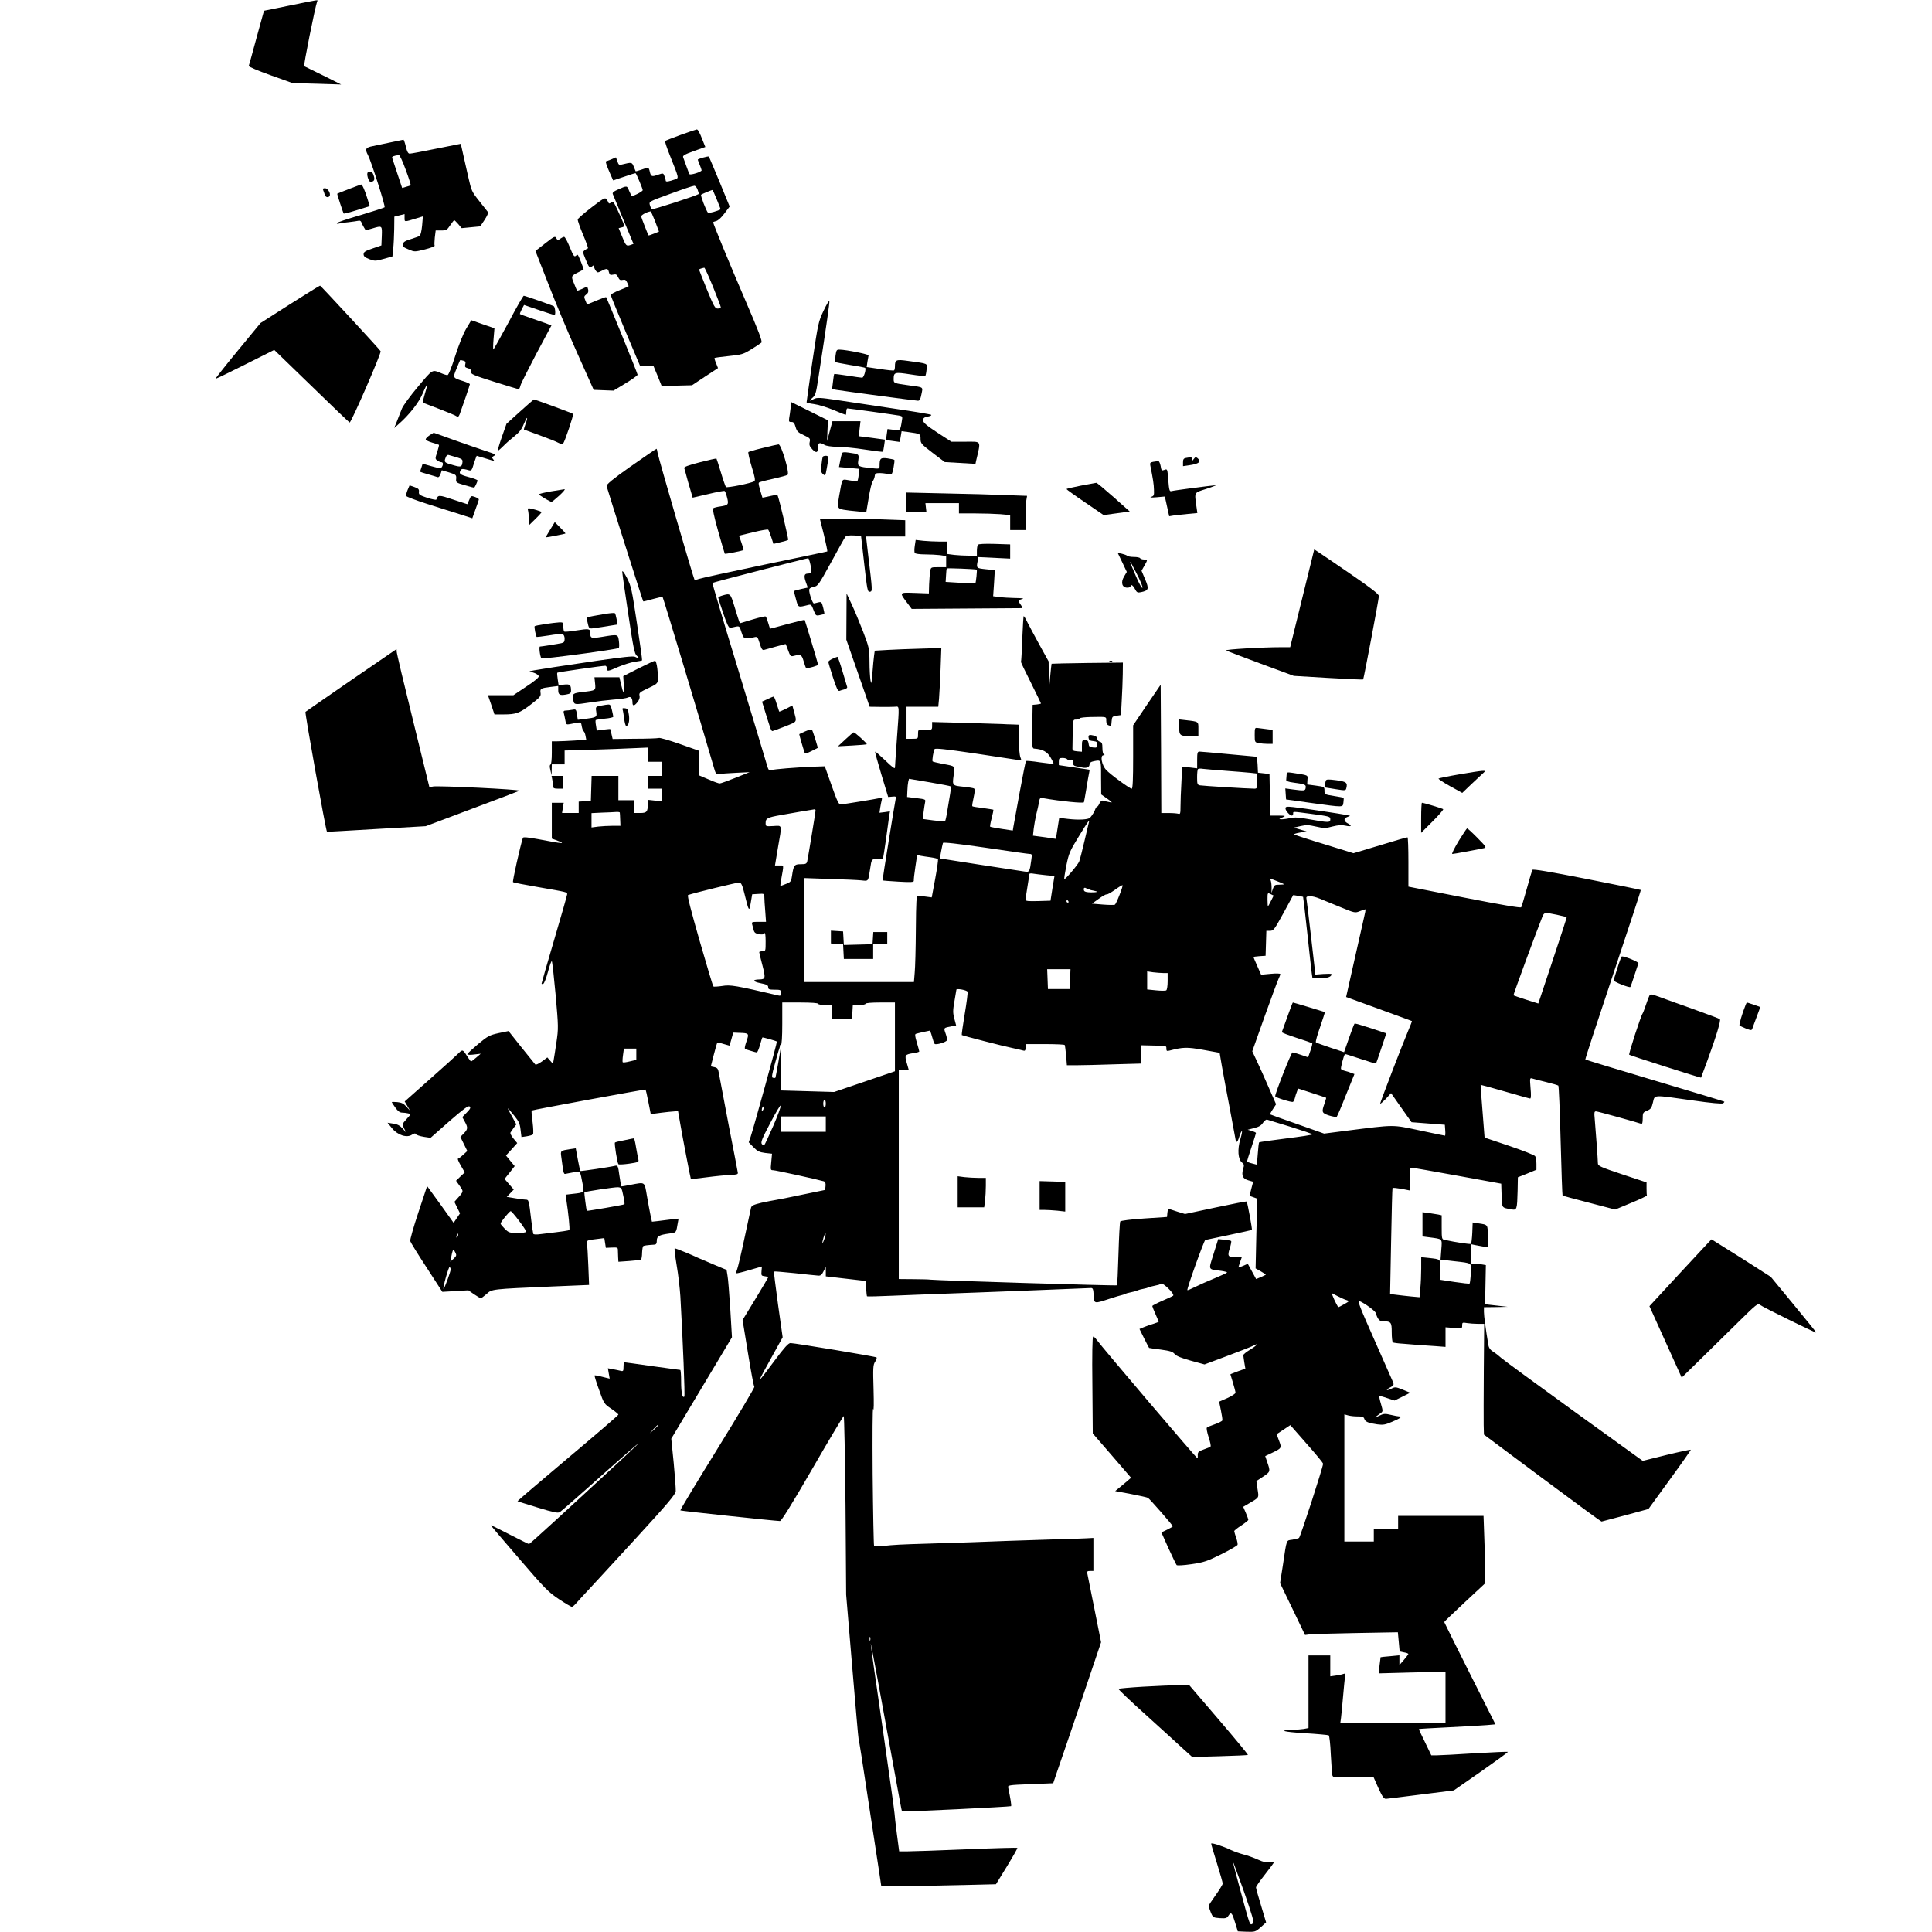<?xml version="1.0" standalone="no"?>
<!DOCTYPE svg PUBLIC "-//W3C//DTD SVG 20010904//EN"
 "http://www.w3.org/TR/2001/REC-SVG-20010904/DTD/svg10.dtd">
<svg version="1.0" xmlns="http://www.w3.org/2000/svg"
 width="1509pt" height="1509pt" viewBox="0 0 1509 1509"
 preserveAspectRatio="xMidYMid meet">
<g transform="translate(0,1509) scale(0.1,-0.1)"
fill="#000000" stroke="none">
<path d="M2263 15047 l-201 -41 -58 -210 c-31 -116 -59 -216 -61 -221 -2 -6
74 -38 169 -72 l173 -62 190 -5 190 -6 -140 70 c-77 38 -144 71 -149 73 -7 2
85 461 101 505 6 15 27 18 -214 -31z"/>
<path d="M5318 14037 c-64 -23 -119 -45 -123 -48 -3 -4 13 -53 36 -110 74
-186 72 -178 43 -189 -47 -18 -74 -22 -74 -12 0 6 -4 22 -10 36 -9 25 -10 25
-51 11 -48 -17 -55 -15 -64 25 -8 35 -9 35 -65 15 -24 -8 -44 -14 -45 -13 -1
2 -8 18 -15 36 -14 36 -16 36 -93 17 -21 -6 -26 -2 -35 25 l-11 31 -37 -16
c-20 -8 -38 -15 -41 -15 -6 0 6 -37 33 -97 l23 -52 87 29 c48 17 88 29 89 27
9 -12 55 -122 55 -132 0 -10 -66 -45 -85 -45 -3 0 -12 18 -21 39 -17 43 -15
43 -91 9 -30 -13 -41 -23 -37 -33 4 -8 41 -100 84 -203 l78 -187 -25 -9 c-31
-10 -35 -6 -66 71 l-25 61 24 6 c27 7 28 4 -30 130 -32 70 -38 77 -53 65 -11
-10 -17 -10 -20 -3 -2 6 -9 19 -16 28 -11 15 -23 8 -117 -64 -58 -44 -106 -87
-108 -94 -1 -7 17 -60 42 -119 25 -59 42 -107 38 -107 -4 0 -15 -7 -25 -14
-16 -13 -16 -16 5 -67 27 -68 33 -75 53 -59 12 10 15 10 15 -2 0 -8 6 -22 13
-32 13 -17 15 -17 45 -2 42 22 51 20 58 -10 5 -21 11 -24 33 -19 23 5 29 1 39
-21 10 -20 17 -25 36 -20 18 4 25 0 34 -20 7 -14 12 -27 12 -29 0 -2 -31 -16
-70 -31 -38 -15 -70 -32 -70 -38 0 -6 52 -132 114 -281 l114 -270 54 -3 53 -3
32 -77 31 -77 119 3 118 3 101 67 102 67 -15 38 c-9 21 -14 39 -12 41 2 2 52
9 111 15 100 10 113 14 175 52 38 23 73 47 80 53 9 8 -21 89 -128 336 -121
281 -249 592 -249 604 0 2 11 7 25 10 14 4 42 29 64 60 l40 53 -79 193 c-44
106 -81 194 -84 197 -4 5 -86 -18 -86 -24 0 -2 7 -20 15 -40 8 -19 15 -39 15
-43 0 -13 -89 -40 -95 -30 -3 6 -14 33 -24 62 -11 29 -22 60 -25 69 -6 13 11
23 83 49 l90 32 -20 50 c-25 65 -38 88 -47 87 -4 0 -60 -19 -124 -42z m131
-429 c6 -17 10 -32 9 -33 -22 -15 -362 -125 -368 -119 -5 5 -11 21 -15 35 -6
25 -3 26 162 86 92 34 175 62 185 62 9 1 20 -12 27 -31z m150 -77 c17 -41 30
-75 29 -76 -22 -13 -94 -33 -98 -27 -15 17 -60 135 -54 141 6 6 88 40 90 37 1
0 16 -34 33 -75z m-482 -170 l30 -80 -40 -16 c-22 -9 -40 -15 -42 -13 -5 8
-55 135 -57 147 -2 11 44 36 73 40 3 1 19 -35 36 -78z m452 -511 c33 -82 61
-154 61 -160 0 -5 -11 -10 -24 -10 -21 0 -30 16 -85 150 -33 82 -61 152 -61
154 0 4 19 11 41 15 4 0 34 -66 68 -149z"/>
<path d="M3055 13979 c-49 -10 -114 -24 -142 -30 -58 -11 -64 -23 -39 -70 27
-53 138 -401 130 -408 -5 -4 -91 -32 -191 -62 -101 -29 -183 -57 -183 -62 0
-5 8 -6 18 -3 9 3 44 8 77 11 33 4 67 9 76 11 10 3 19 -3 22 -13 4 -10 12 -27
19 -38 7 -11 13 -21 14 -23 0 -1 23 5 50 13 80 24 79 25 76 -59 l-3 -73 -70
-24 c-56 -19 -69 -27 -69 -45 0 -16 11 -25 44 -38 43 -16 48 -16 113 2 l68 19
6 59 c4 32 7 102 8 155 l1 97 40 10 40 10 0 -30 c0 -33 -4 -33 94 -3 l49 15
-6 -72 c-4 -41 -12 -75 -19 -80 -7 -5 -39 -16 -70 -26 -43 -13 -58 -22 -61
-39 -3 -18 4 -25 44 -41 47 -20 47 -20 128 0 44 11 78 24 76 29 -3 4 -2 33 1
63 l7 56 43 0 c40 0 46 4 70 40 15 22 29 40 32 40 3 0 17 -14 32 -31 l26 -31
72 7 73 7 34 51 c19 29 31 55 26 61 -4 6 -35 45 -68 86 -58 73 -61 79 -86 190
-14 63 -33 147 -42 186 l-16 71 -191 -38 c-106 -22 -199 -39 -208 -39 -12 0
-21 16 -30 55 -7 30 -16 55 -19 54 -3 -1 -46 -10 -96 -20z m114 -215 c24 -64
41 -118 38 -120 -2 -3 -18 -9 -35 -13 l-31 -9 -37 111 c-20 62 -39 117 -41
124 -4 10 13 17 53 22 6 0 30 -51 53 -115z"/>
<path d="M2874 13744 c-15 -6 4 -74 20 -74 28 1 36 16 25 48 -10 31 -20 36
-45 26z"/>
<path d="M2726 13614 c-49 -19 -90 -35 -92 -37 -2 -3 46 -150 51 -155 2 -2 49
10 103 27 l100 31 -18 58 c-20 66 -41 112 -49 111 -3 -1 -46 -16 -95 -35z"/>
<path d="M2525 13603 c4 -10 10 -26 12 -35 6 -19 28 -24 37 -9 12 18 -13 61
-35 61 -16 0 -19 -4 -14 -17z"/>
<path d="M4259 13190 l-77 -60 100 -256 c54 -141 156 -385 227 -543 l128 -286
77 -3 78 -3 94 57 c52 31 94 62 94 67 0 10 -239 597 -246 606 -2 2 -36 -10
-76 -27 l-73 -30 -13 31 c-12 28 -11 33 7 47 14 10 19 22 15 38 -7 26 -5 26
-49 5 -19 -9 -36 -15 -38 -12 -2 2 -13 27 -24 56 -24 57 -23 58 37 88 19 10
36 19 38 20 3 3 -37 104 -45 114 -1 2 -9 -1 -17 -8 -11 -9 -19 3 -46 69 -18
44 -37 80 -44 80 -6 0 -20 -7 -31 -15 -17 -14 -20 -13 -30 4 -9 19 -15 16 -86
-39z"/>
<path d="M2265 12714 l-230 -147 -177 -215 c-98 -119 -176 -218 -174 -220 2
-2 106 48 231 111 l227 114 292 -283 c160 -156 294 -284 297 -284 13 0 250
545 242 557 -13 20 -467 511 -473 512 -3 1 -108 -65 -235 -145z"/>
<path d="M3971 12570 c-62 -115 -115 -210 -118 -210 -2 0 -2 37 2 83 l7 83
-90 31 -91 32 -40 -67 c-24 -41 -57 -124 -86 -214 -29 -91 -52 -148 -60 -148
-7 0 -28 6 -46 14 -76 31 -66 36 -184 -104 -60 -71 -117 -149 -126 -172 -9
-24 -27 -67 -38 -97 l-22 -54 33 29 c84 73 161 171 190 242 17 40 33 71 35 69
2 -2 -6 -34 -18 -71 -11 -38 -19 -69 -17 -71 2 -1 59 -23 128 -49 69 -27 131
-52 137 -58 9 -7 16 -3 24 18 22 60 79 226 79 233 0 4 -24 15 -52 24 -83 26
-82 25 -52 98 14 35 27 65 28 66 1 1 12 0 24 -4 17 -4 21 -10 16 -29 -5 -19
-1 -24 20 -30 20 -5 26 -12 24 -27 -3 -18 17 -27 182 -79 102 -32 188 -58 191
-58 4 0 10 12 14 28 3 15 60 127 124 249 l118 221 -41 16 c-23 8 -77 27 -121
42 -44 15 -82 29 -84 31 -2 1 4 18 14 37 l18 34 114 -39 c62 -21 118 -39 124
-39 10 0 6 56 -5 68 -6 5 -225 82 -235 82 -5 0 -59 -94 -120 -210z"/>
<path d="M6433 12664 c-41 -87 -43 -97 -88 -399 -25 -170 -45 -313 -45 -317 0
-4 26 -10 57 -14 32 -4 99 -24 150 -45 51 -22 95 -39 98 -39 3 0 5 11 5 25 0
14 4 25 8 25 14 0 375 -50 405 -56 26 -5 27 -8 21 -42 -12 -76 -12 -75 -64
-69 l-48 6 -6 -41 c-4 -22 -5 -42 -4 -44 2 -1 26 -6 55 -9 l51 -7 7 42 7 42
47 -6 c101 -14 101 -14 101 -54 0 -35 6 -41 94 -109 l95 -72 120 -7 120 -7 5
24 c38 163 46 149 -84 149 l-109 0 -111 72 c-85 56 -110 78 -110 95 0 17 8 24
36 29 19 3 32 10 27 14 -4 4 -136 26 -293 49 -157 23 -355 53 -440 66 -136 20
-158 21 -182 9 -39 -20 -43 -17 -12 9 23 20 28 37 44 142 70 454 90 600 88
613 -2 8 -22 -26 -45 -74z"/>
<path d="M6526 12313 c-3 -25 -4 -48 -1 -51 2 -2 54 -13 116 -23 61 -9 113
-20 116 -22 10 -10 -10 -77 -23 -77 -7 0 -59 7 -114 16 -56 9 -103 14 -104 13
-2 -2 -7 -30 -10 -61 l-7 -57 33 -6 c59 -10 620 -85 638 -85 13 0 20 13 27 51
12 59 20 53 -97 69 -118 16 -120 17 -120 48 0 55 7 57 130 38 62 -10 114 -15
117 -12 3 3 8 25 10 49 6 51 19 45 -146 68 -92 13 -101 9 -101 -43 0 -15 -3
-29 -7 -31 -5 -3 -54 2 -111 11 l-103 15 6 41 c4 23 8 45 9 50 1 9 -173 44
-225 45 -24 1 -27 -3 -33 -46z"/>
<path d="M4060 11874 l-104 -94 -37 -105 c-20 -58 -34 -105 -30 -105 4 0 22
16 41 35 19 20 58 54 87 77 39 31 58 56 74 96 26 62 36 64 14 2 -8 -24 -14
-44 -13 -45 2 -1 57 -21 123 -45 66 -24 132 -50 147 -59 18 -9 31 -12 36 -6
13 14 84 226 78 232 -5 6 -298 113 -306 113 -3 -1 -52 -43 -110 -96z"/>
<path d="M6175 11902 c-3 -26 -8 -61 -11 -78 -4 -26 -1 -31 17 -30 17 1 24 -8
33 -39 10 -35 19 -43 64 -64 50 -23 52 -27 46 -54 -5 -23 0 -35 22 -58 31 -32
44 -25 44 24 0 30 13 33 50 12 15 -9 54 -14 100 -15 41 0 137 -9 213 -21 76
-12 140 -20 142 -17 3 2 8 25 11 50 l6 44 -102 14 -102 13 6 58 7 59 -109 0
-110 0 -21 -77 -21 -78 3 81 4 81 -143 71 -143 71 -6 -47z"/>
<path d="M3355 11690 c-16 -11 -30 -25 -30 -31 0 -7 23 -18 50 -26 28 -8 52
-16 54 -18 1 -2 -5 -27 -14 -56 -17 -50 -17 -53 1 -66 10 -7 24 -13 31 -13 15
0 17 -18 4 -38 -7 -12 -21 -10 -79 6 l-71 20 -10 -31 c-6 -16 -10 -31 -9 -32
2 -2 29 -10 60 -19 32 -9 64 -19 73 -22 11 -4 18 3 26 24 l10 29 57 -17 c54
-17 57 -20 55 -49 -3 -29 -1 -31 68 -51 39 -12 72 -20 74 -18 7 9 25 48 25 55
0 5 -31 17 -70 27 -68 18 -79 27 -61 54 6 11 17 11 45 4 41 -12 38 -15 60 56
10 28 18 52 19 52 1 0 31 -9 67 -20 78 -24 75 -24 61 -6 -10 11 -9 16 5 24 20
11 17 14 -71 42 -38 13 -143 49 -233 81 -90 33 -164 59 -165 59 -1 0 -15 -9
-32 -20z m216 -173 c38 -12 44 -17 41 -38 -4 -37 -13 -39 -72 -22 -69 19 -73
23 -60 57 7 20 15 26 29 21 10 -3 38 -11 62 -18z"/>
<path d="M5958 11591 c-59 -14 -110 -29 -113 -32 -3 -4 8 -55 26 -114 26 -83
30 -108 20 -114 -25 -16 -213 -53 -221 -45 -4 5 -22 56 -39 113 -17 57 -33
106 -35 109 -3 2 -61 -11 -131 -29 -89 -23 -124 -36 -121 -45 3 -7 10 -32 16
-56 6 -24 20 -73 31 -109 l19 -66 121 28 c66 16 124 27 129 24 4 -2 13 -26 19
-51 14 -55 10 -60 -55 -70 -22 -3 -46 -9 -52 -13 -8 -5 3 -57 37 -179 27 -95
50 -174 52 -177 4 -4 140 23 146 29 2 1 -5 27 -16 58 l-19 54 111 27 c61 15
114 24 117 20 4 -4 15 -31 24 -59 l17 -52 55 13 c30 7 57 15 60 18 4 4 -65
300 -81 344 -3 9 -18 8 -62 -2 -32 -7 -58 -13 -58 -12 -28 90 -33 113 -27 118
4 4 53 17 109 29 56 13 107 26 114 31 19 11 -49 239 -70 238 -9 -1 -64 -13
-123 -28z"/>
<path d="M4930 11450 c-148 -105 -194 -143 -192 -157 4 -19 282 -896 286 -900
1 -2 35 7 75 18 40 11 74 19 76 17 6 -7 306 -1005 400 -1330 15 -53 18 -57 43
-53 15 2 74 6 132 9 l105 5 -110 -44 c-60 -24 -116 -44 -123 -44 -7 -1 -46 13
-87 31 l-75 32 0 96 0 96 -150 53 c-83 29 -157 51 -165 47 -8 -3 -92 -6 -187
-6 l-173 -2 -9 39 c-5 21 -9 39 -10 39 0 1 -24 -2 -53 -5 l-52 -7 -6 39 c-4
21 -5 40 -2 43 2 2 34 7 71 11 36 3 66 10 66 15 0 5 -5 29 -11 54 -11 44 -12
44 -48 39 -83 -14 -80 -11 -74 -54 6 -43 5 -44 -93 -57 l-51 -6 -7 42 c-6 41
-8 42 -38 36 -17 -3 -39 -6 -50 -6 -14 0 -18 -5 -15 -17 3 -10 8 -35 12 -56 6
-36 8 -38 36 -33 94 19 86 20 93 -18 4 -19 10 -36 15 -38 4 -2 11 -17 14 -34
l6 -31 -91 -7 c-50 -3 -111 -6 -135 -6 l-43 0 0 -89 c0 -53 -4 -91 -10 -93 -7
-2 -8 -16 -1 -43 l9 -40 1 43 1 42 50 0 50 0 0 54 0 54 208 6 c114 3 260 9
325 12 l117 5 0 -55 0 -56 55 0 55 0 0 -55 0 -55 -55 0 -55 0 0 -50 0 -50 55
0 55 0 0 -49 0 -50 -55 6 -55 6 0 -29 c0 -65 -8 -74 -61 -74 l-49 0 0 50 0 50
-60 0 -60 0 0 95 0 95 -105 0 -104 0 -3 -97 -3 -98 -47 -3 -48 -3 0 -45 0 -44
-65 0 -65 0 6 40 7 40 -47 0 -46 0 0 -140 0 -140 28 -10 c92 -34 67 -33 -131
5 -83 15 -120 19 -123 11 -20 -61 -83 -341 -77 -346 4 -4 94 -21 198 -39 225
-39 225 -39 225 -55 0 -7 -45 -165 -100 -351 -55 -187 -100 -343 -100 -347 0
-4 6 -5 13 -2 7 2 24 45 37 94 13 50 27 87 30 82 4 -4 17 -123 30 -264 22
-249 22 -261 6 -370 -9 -62 -19 -125 -22 -140 l-5 -27 -22 25 -22 25 -43 -32
c-24 -17 -47 -28 -51 -23 -4 5 -53 66 -109 135 l-100 126 -77 -16 c-71 -16
-84 -22 -161 -86 -46 -39 -84 -74 -84 -79 0 -5 24 -6 53 -2 l52 6 -35 -30
c-19 -16 -37 -30 -40 -30 -3 0 -13 12 -23 28 -42 67 -43 68 -75 36 -16 -16
-117 -108 -225 -203 l-196 -174 21 -36 21 -36 -29 32 c-22 24 -39 32 -71 35
-24 2 -43 2 -43 0 0 -2 12 -21 28 -43 19 -27 35 -39 52 -39 14 0 35 -3 48 -6
22 -6 22 -7 -13 -45 -35 -39 -35 -40 -19 -72 l16 -32 -28 32 c-21 22 -41 33
-73 37 l-44 7 35 -43 c44 -54 115 -77 155 -51 19 12 27 13 32 4 4 -6 31 -15
61 -20 l53 -8 145 128 c114 99 149 125 160 117 10 -9 6 -18 -22 -47 l-35 -36
19 -35 c26 -47 25 -59 -7 -92 l-27 -28 27 -55 27 -55 -33 -30 c-17 -16 -36
-30 -40 -30 -5 0 5 -24 22 -53 l31 -54 -34 -32 -34 -33 29 -41 c31 -43 31 -43
-19 -98 l-23 -26 22 -45 22 -45 -25 -37 -25 -37 -103 144 -104 143 -68 -205
c-38 -113 -66 -214 -64 -224 2 -9 60 -103 128 -207 l123 -190 102 6 101 6 45
-31 c25 -17 49 -31 53 -31 3 0 23 15 44 33 43 39 32 38 513 59 l288 12 -6 150
c-3 83 -8 161 -11 173 -5 25 1 27 88 37 l48 6 6 -38 6 -38 47 2 c42 2 47 0 47
-19 0 -12 1 -38 2 -57 l2 -35 85 6 c46 3 88 8 92 12 4 4 8 28 8 52 1 25 5 48
8 51 5 6 31 9 90 13 12 1 17 10 17 31 0 35 18 45 100 56 53 7 51 4 64 83 l6
33 -58 -6 c-31 -4 -78 -10 -103 -13 l-47 -5 -11 50 c-6 27 -18 95 -28 151 -20
115 -11 109 -128 87 -38 -8 -71 -13 -73 -12 -1 2 -7 39 -14 84 -10 75 -13 81
-32 77 -45 -11 -270 -44 -274 -41 -1 2 -10 43 -19 90 l-16 87 -41 -6 c-79 -12
-79 -12 -72 -61 20 -147 16 -136 45 -130 14 3 42 8 63 12 41 7 39 10 58 -90
14 -70 13 -71 -72 -80 l-60 -7 5 -37 c17 -110 29 -233 24 -238 -5 -6 -42 -11
-216 -32 -42 -6 -64 -5 -66 2 -2 6 -9 52 -15 101 -19 162 -20 165 -43 165 -11
0 -49 5 -84 11 l-65 11 28 29 27 28 -36 41 -36 42 40 50 39 50 -34 41 -34 42
44 48 44 49 -30 36 c-16 19 -26 40 -23 46 4 6 15 23 26 38 l20 26 -38 69 c-41
74 -40 74 23 -3 34 -42 43 -61 48 -108 l7 -57 41 6 c23 4 45 10 49 15 4 4 3
46 -3 94 -7 48 -10 90 -7 92 4 5 869 164 888 164 3 0 13 -43 23 -96 l19 -96
36 5 c20 3 68 9 106 13 l71 6 17 -98 c19 -111 80 -427 83 -432 1 -2 57 4 125
13 68 9 151 17 184 18 47 2 60 5 58 17 -1 8 -33 177 -72 375 -38 198 -72 379
-76 402 -6 35 -11 43 -35 48 l-28 6 23 90 c13 50 25 93 28 95 2 2 24 -2 49
-10 l46 -13 15 51 14 51 47 -2 c77 -2 78 -4 56 -68 -14 -41 -16 -57 -7 -60 7
-2 27 -8 46 -14 19 -6 38 -11 42 -11 5 0 16 26 25 58 9 31 17 58 19 59 2 3
108 -27 113 -32 4 -4 -181 -672 -205 -744 l-15 -43 37 -38 c31 -32 46 -39 91
-45 l54 -6 -6 -65 c-6 -61 -6 -64 15 -64 19 0 342 -71 394 -86 13 -4 17 -14
15 -37 l-3 -31 -180 -37 c-99 -21 -193 -40 -210 -42 -16 -2 -64 -12 -107 -21
-62 -15 -77 -22 -82 -39 -3 -12 -26 -119 -51 -237 -25 -118 -51 -228 -57 -243
-6 -15 -9 -30 -6 -32 2 -2 48 9 102 25 l97 28 -3 -36 c-3 -34 -1 -37 25 -40
15 -2 27 -6 27 -9 0 -2 -45 -79 -100 -169 l-100 -164 42 -257 c23 -142 45
-261 50 -264 5 -3 -125 -221 -287 -483 -163 -263 -294 -480 -291 -483 4 -4
737 -82 778 -83 11 0 91 128 254 410 130 226 241 410 244 410 4 0 10 -314 14
-697 l5 -698 47 -560 c26 -308 48 -563 50 -567 3 -4 36 -215 74 -470 39 -255
78 -511 87 -570 l16 -108 201 0 c111 0 312 3 448 7 l247 6 86 140 c47 77 84
142 81 144 -2 3 -182 -2 -398 -11 -216 -9 -423 -16 -459 -16 l-66 0 -18 137
c-10 76 -18 147 -18 158 0 11 -42 311 -93 666 -52 356 -94 653 -93 660 1 13
79 -410 195 -1051 25 -140 47 -256 49 -258 5 -5 846 36 852 41 4 5 -4 57 -22
143 -5 21 -2 22 173 29 l178 7 31 92 c18 50 102 298 188 550 l155 459 -51 256
c-28 141 -53 266 -56 279 -4 18 -1 22 21 22 l26 0 0 129 0 129 -57 -3 c-32 -2
-155 -6 -273 -9 -118 -4 -269 -9 -335 -11 -193 -8 -385 -14 -615 -21 -233 -7
-273 -9 -366 -19 -36 -5 -64 -4 -67 2 -3 5 -8 256 -11 559 -2 302 -1 531 4
509 5 -23 6 41 3 151 -5 171 -4 193 12 218 10 14 15 30 11 34 -7 7 -634 111
-672 112 -16 0 -48 -35 -124 -137 -148 -199 -148 -199 -13 45 l76 137 -36 255
c-19 140 -34 257 -32 259 3 2 75 -4 162 -13 87 -10 169 -18 183 -19 19 -2 29
6 42 33 l18 35 0 -37 0 -37 53 -6 c28 -3 98 -12 155 -18 l103 -12 4 -58 c2
-33 5 -60 7 -62 2 -2 93 0 203 5 110 5 283 11 385 15 102 3 401 15 665 25 264
11 488 20 497 20 14 0 18 -11 20 -57 4 -68 2 -67 127 -26 42 14 84 26 94 28 9
2 21 6 25 9 5 3 22 8 38 11 34 7 44 10 64 18 8 4 27 8 42 11 15 3 31 7 36 10
5 3 22 8 38 11 47 10 48 10 62 19 16 10 109 -82 95 -94 -4 -4 -43 -22 -85 -40
-43 -19 -78 -37 -78 -41 0 -3 11 -32 25 -63 14 -31 25 -58 25 -60 0 -1 -18 -8
-39 -15 -22 -6 -55 -18 -75 -26 l-36 -15 36 -73 c20 -39 37 -73 39 -75 1 -1
42 -7 91 -13 72 -10 93 -16 109 -35 14 -16 52 -31 127 -52 l106 -29 179 67
c98 37 189 72 201 79 49 26 30 2 -23 -30 -30 -18 -55 -38 -54 -44 0 -5 4 -31
8 -58 l8 -47 -59 -21 c-32 -12 -58 -22 -58 -23 0 0 9 -30 20 -66 11 -36 20
-71 20 -78 0 -7 -29 -26 -64 -42 l-64 -28 14 -68 c8 -38 13 -73 11 -79 -3 -5
-29 -19 -58 -29 -30 -10 -58 -22 -63 -27 -4 -4 2 -37 14 -74 12 -36 19 -69 15
-73 -3 -4 -27 -14 -53 -23 -40 -14 -47 -20 -47 -43 1 -14 0 -26 -2 -26 -8 0
-744 865 -792 931 -7 11 -18 19 -23 19 -6 0 -9 -138 -6 -378 l3 -378 150 -173
149 -173 -25 -22 c-13 -11 -41 -35 -62 -52 l-37 -30 123 -23 c67 -13 127 -26
133 -30 13 -7 193 -213 194 -222 0 -3 -20 -15 -45 -27 l-44 -21 55 -123 c31
-68 60 -127 64 -132 5 -5 55 -2 117 7 96 14 121 23 231 77 68 34 125 67 128
74 2 6 -2 31 -11 55 -8 24 -15 48 -15 52 0 5 25 25 55 44 30 20 55 40 55 44 0
5 -9 30 -20 56 l-20 46 46 27 c81 48 77 41 66 111 l-9 63 53 35 c58 39 58 38
28 124 l-12 36 46 22 c84 40 84 40 62 98 l-19 51 53 35 54 36 128 -146 c71
-80 129 -150 128 -156 -3 -34 -178 -573 -188 -579 -6 -4 -30 -10 -53 -14 -48
-7 -42 10 -73 -199 l-22 -140 98 -203 97 -202 31 4 c17 3 180 8 362 11 l332 6
7 -75 7 -75 34 -7 c19 -3 34 -9 34 -13 -1 -3 -16 -24 -35 -46 l-35 -40 0 38 0
38 -72 -7 c-40 -3 -74 -7 -75 -8 0 0 -4 -29 -8 -63 l-7 -63 261 7 261 6 0
-201 0 -202 -411 0 -411 0 6 43 c3 23 10 98 16 167 6 69 13 138 15 154 4 23 2
27 -12 22 -9 -4 -36 -10 -60 -13 l-43 -6 0 82 0 81 -85 0 -85 0 0 -284 0 -283
-37 -7 c-21 -3 -58 -6 -83 -7 -122 -3 -78 -16 87 -26 100 -6 186 -14 191 -17
5 -3 13 -70 16 -148 4 -79 10 -152 12 -163 5 -19 12 -20 163 -16 l158 3 38
-86 c31 -68 43 -86 60 -86 11 1 135 16 275 34 l255 32 213 148 c117 82 211
150 209 153 -3 2 -118 -3 -257 -11 -139 -9 -272 -16 -296 -16 l-45 0 -49 102
c-28 56 -49 102 -48 103 2 2 107 8 233 14 127 6 260 14 297 17 l68 6 -200 397
c-110 219 -200 400 -200 402 0 3 72 72 160 154 l160 149 0 90 c0 50 -3 169 -7
264 l-6 172 -334 0 -333 0 0 -50 0 -50 -95 0 -95 0 0 -50 0 -50 -115 0 -115 0
0 496 0 497 33 -9 c17 -4 51 -8 74 -7 34 0 44 -4 49 -19 7 -23 31 -33 102 -43
45 -6 62 -3 117 21 61 25 81 41 53 41 -7 0 -36 5 -64 12 -47 11 -56 11 -95 -8
-24 -12 -35 -15 -24 -7 11 8 28 21 39 29 18 13 18 16 2 71 -10 32 -15 60 -13
62 2 2 30 -5 61 -16 l58 -19 61 30 61 31 -58 24 c-54 22 -60 22 -88 8 -16 -9
-32 -13 -35 -10 -3 2 9 12 26 20 26 14 29 20 22 39 -5 12 -68 155 -140 317
-123 277 -142 326 -123 318 41 -17 123 -77 127 -93 14 -47 29 -65 54 -65 66 0
71 -6 71 -86 0 -40 4 -75 9 -79 6 -3 40 -8 78 -10 37 -3 93 -7 123 -10 30 -2
90 -6 133 -9 l77 -6 0 76 0 77 65 -5 c64 -6 65 -5 65 19 0 24 2 25 38 19 20
-3 59 -6 85 -6 l49 0 -3 -357 c-1 -197 -2 -392 -1 -433 l2 -75 456 -340 c251
-187 459 -340 463 -339 3 1 87 23 186 49 l180 49 167 230 c92 126 166 232 164
233 -2 2 -87 -16 -190 -41 l-186 -46 -538 388 c-295 214 -550 400 -566 415
-16 15 -44 37 -62 48 -23 14 -35 30 -39 52 -21 124 -35 228 -35 260 l0 37 93
1 92 2 -88 10 -88 10 3 153 3 153 -29 5 c-16 3 -41 6 -57 6 l-29 0 0 76 0 76
28 -6 c15 -3 44 -8 65 -12 l37 -6 0 85 c0 94 2 91 -73 102 l-45 7 -3 -80 c-2
-44 -7 -83 -10 -87 -6 -5 -120 12 -206 31 -22 4 -23 9 -23 98 l0 94 -27 6
c-16 3 -49 8 -75 12 l-48 6 0 -95 0 -94 53 -7 c106 -14 101 -8 94 -96 l-6 -78
102 -12 c151 -17 140 -10 135 -96 -3 -41 -7 -76 -10 -79 -2 -3 -55 3 -116 12
l-112 17 0 77 c0 88 5 83 -92 94 l-58 6 0 -88 c0 -48 -3 -119 -7 -157 l-6 -68
-66 6 c-36 4 -88 9 -115 13 l-49 6 8 411 c4 226 9 414 11 417 2 3 33 0 69 -6
l65 -13 0 89 c0 78 2 89 18 89 9 -1 170 -29 357 -63 l340 -62 3 -92 c3 -100 0
-95 74 -108 46 -9 47 -4 51 145 l2 105 73 29 72 30 0 45 c0 25 -4 53 -10 61
-5 8 -96 44 -202 80 l-193 65 -16 205 c-9 113 -16 206 -15 207 1 1 86 -22 189
-52 104 -30 193 -55 198 -55 7 0 8 29 3 81 -6 77 -6 81 12 76 11 -4 60 -16
109 -28 50 -12 93 -25 96 -28 4 -3 12 -197 18 -430 6 -234 13 -426 15 -428 2
-3 96 -28 208 -57 l203 -53 125 52 c69 28 124 55 123 58 -2 4 -3 28 -3 55 l0
47 -190 63 c-171 57 -190 66 -190 86 0 27 -18 269 -25 349 -5 48 -3 57 10 57
13 0 316 -84 353 -97 8 -4 12 8 12 41 0 44 2 48 34 61 29 12 36 22 46 65 15
61 -6 60 305 16 153 -22 234 -29 243 -23 7 5 11 11 9 13 -2 2 -246 76 -542
164 -297 88 -541 163 -543 165 -3 2 95 300 216 662 121 362 219 660 217 662
-3 2 -193 41 -422 86 -291 57 -420 79 -425 71 -3 -6 -23 -72 -43 -146 -21 -74
-40 -140 -44 -146 -4 -7 -150 18 -443 75 l-438 86 0 192 c0 106 -3 193 -7 193
-5 1 -101 -27 -215 -62 l-207 -62 -223 69 c-123 37 -229 72 -237 76 -9 4 6 10
40 16 l54 9 -50 15 -50 15 53 12 c44 10 65 9 121 -4 62 -14 74 -14 129 1 45
11 72 13 102 6 45 -10 53 -1 15 19 -31 17 -32 38 -2 49 l22 9 -25 6 c-36 8
-343 54 -417 62 -54 6 -63 4 -63 -10 0 -18 34 -56 50 -56 6 0 10 7 10 15 0 18
-9 18 130 0 156 -21 160 -22 160 -45 0 -26 -16 -25 -157 0 -87 16 -120 18
-154 11 -24 -6 -55 -10 -69 -10 -24 1 -24 1 5 14 29 14 29 14 -32 15 l-63 0
-2 163 -3 162 -45 5 -45 5 -3 63 c-2 34 -6 62 -10 62 -4 0 -101 9 -217 20
-115 11 -218 20 -227 20 -15 0 -18 -10 -18 -65 l0 -66 -58 7 -59 6 -6 -122
c-4 -68 -7 -152 -7 -188 0 -54 -2 -63 -16 -58 -9 3 -42 6 -75 6 l-59 0 -2 501
-3 501 -108 -158 -107 -159 0 -247 c0 -171 -3 -248 -11 -248 -15 0 -168 112
-200 147 -34 36 -48 113 -22 114 11 0 13 3 6 6 -8 3 -13 23 -13 50 0 36 -4 46
-20 50 -11 3 -20 13 -20 23 0 10 -10 20 -22 24 -40 10 -50 7 -46 -16 2 -18 11
-24 36 -26 27 -3 32 -7 32 -28 0 -22 -4 -25 -32 -22 -28 2 -34 8 -36 31 -3 21
-9 27 -28 27 -22 0 -24 -4 -24 -46 l0 -45 -37 3 c-32 3 -38 7 -37 26 0 12 1
67 2 122 2 99 2 100 26 100 13 0 26 4 28 9 2 6 41 10 88 11 127 2 120 4 120
-29 0 -17 6 -31 16 -35 23 -9 23 -9 26 32 3 34 6 37 38 42 l35 5 6 115 c4 63
7 156 8 205 l1 90 -277 -3 c-153 -2 -279 -5 -280 -6 -1 -1 -6 -46 -11 -101
l-9 -100 -2 109 -1 110 -69 125 c-38 69 -81 150 -96 179 -14 30 -28 52 -30 50
-2 -2 -7 -82 -11 -178 -3 -96 -8 -177 -10 -179 -2 -2 33 -75 77 -162 43 -87
79 -161 79 -163 0 -3 -15 -6 -32 -8 l-33 -3 -3 -170 c-2 -162 -1 -171 17 -172
65 -5 100 -24 126 -69 15 -25 25 -47 23 -49 -2 -2 -50 3 -107 11 -56 9 -105
13 -108 10 -3 -3 -25 -112 -49 -243 -24 -131 -46 -252 -49 -269 l-5 -31 -86
13 c-47 7 -88 15 -91 17 -2 3 3 33 12 67 9 34 15 64 13 66 -2 1 -39 7 -82 13
-42 5 -80 11 -82 14 -3 3 2 33 10 68 10 45 11 66 3 71 -6 3 -40 9 -77 13 -93
9 -93 9 -82 89 10 77 17 71 -86 90 -40 8 -75 16 -78 19 -6 6 6 81 15 96 6 9
86 0 312 -33 167 -25 319 -48 336 -51 32 -6 33 -6 22 22 -6 15 -12 79 -12 141
l-2 112 -50 2 c-27 0 -61 2 -75 3 -14 1 -143 5 -287 9 l-263 7 0 -30 c0 -33
-1 -34 -67 -31 -43 2 -43 1 -43 -34 0 -36 0 -36 -45 -36 l-45 0 0 125 0 125
124 0 124 0 6 63 c3 34 8 137 12 229 l6 167 -159 -5 c-87 -2 -204 -7 -259 -10
l-102 -6 -5 -36 c-3 -21 -9 -82 -13 -137 -7 -86 -9 -94 -15 -60 -4 22 -8 88
-8 147 -1 103 -3 111 -50 235 -27 70 -67 166 -89 213 l-40 85 -1 -181 -1 -180
66 -190 c36 -104 77 -222 91 -261 l25 -73 81 -1 c45 -1 97 0 115 1 38 2 37 25
17 -250 -8 -113 -15 -214 -15 -224 0 -14 -19 0 -75 54 -42 40 -77 71 -80 69
-2 -3 20 -83 49 -179 l53 -175 32 3 c29 3 31 1 26 -20 -8 -37 -104 -632 -102
-634 1 -2 57 -6 124 -10 100 -6 121 -4 120 7 -1 8 4 56 12 107 l14 94 27 -6
c15 -3 50 -8 79 -12 28 -4 54 -10 57 -15 2 -5 -7 -73 -22 -153 l-27 -145 -46
6 c-25 3 -53 7 -61 7 -13 1 -15 -36 -17 -264 -1 -146 -5 -298 -9 -337 l-6 -73
-429 0 -429 0 0 406 0 406 198 -7 c108 -3 220 -8 249 -11 57 -6 53 -12 69 91
11 75 12 77 54 74 22 -2 42 -1 45 2 2 3 14 73 25 155 11 82 22 164 25 183 l6
34 -41 -6 -41 -5 6 41 c4 23 9 50 12 60 4 14 0 17 -19 13 -24 -6 -270 -46
-301 -49 -16 -2 -28 24 -72 148 l-53 150 -88 -3 c-141 -6 -307 -19 -330 -27
-19 -6 -23 0 -38 53 -9 33 -109 362 -221 733 -113 370 -203 674 -201 676 4 5
735 193 748 193 9 0 31 -98 23 -110 -3 -5 -15 -10 -26 -10 -28 0 -32 -19 -15
-67 l15 -42 -55 -12 c-30 -7 -54 -14 -54 -16 0 -2 8 -31 17 -64 18 -66 14 -64
95 -44 22 6 27 1 42 -40 17 -44 19 -46 50 -39 17 3 32 8 34 9 2 1 -2 24 -9 50
-11 43 -14 46 -38 40 -14 -4 -30 -7 -34 -8 -10 -2 -37 76 -37 105 0 12 11 19
34 24 33 6 40 15 137 192 56 103 106 193 112 200 7 8 29 12 66 10 l56 -3 25
-220 c23 -203 26 -220 44 -217 21 4 21 2 -13 285 l-17 147 153 0 153 0 0 63 0
64 -167 6 c-91 4 -241 7 -333 7 l-167 0 32 -127 c17 -71 29 -129 26 -130 -3
-1 -224 -48 -491 -103 -267 -56 -498 -106 -513 -112 -15 -6 -30 -8 -33 -5 -7
7 -282 952 -288 990 -2 16 -6 30 -8 32 -2 1 -91 -60 -198 -135z m3405 -2290
c4 -6 15 -8 26 -5 15 5 19 1 19 -19 0 -19 6 -27 25 -31 14 -3 36 -7 49 -10 33
-7 56 3 56 25 0 12 10 20 31 24 61 12 59 17 59 -126 l1 -133 47 -33 c43 -31
44 -33 17 -27 -16 3 -38 8 -47 11 -12 4 -22 -3 -30 -20 -6 -14 -14 -26 -18
-26 -4 0 -10 -8 -14 -17 -6 -20 -25 -51 -42 -70 -15 -15 -89 -19 -175 -9 l-66
8 -13 -82 -13 -82 -36 5 c-20 4 -60 9 -90 13 l-53 7 6 56 c4 31 13 81 20 111
8 30 17 72 21 93 6 36 7 37 38 32 131 -23 309 -41 313 -31 2 6 10 54 19 106 8
52 18 107 21 121 l5 27 -120 18 -121 18 0 28 c0 24 4 28 29 28 17 0 33 -5 36
-10z m1235 -90 c80 -6 169 -13 198 -16 l52 -6 0 -59 c0 -54 -2 -59 -22 -59
-50 0 -405 22 -425 26 -21 4 -23 10 -23 63 0 32 3 61 7 64 4 4 20 5 37 2 17
-2 96 -9 176 -15z m-2145 -122 c3 -2 1 -29 -4 -59 -5 -30 -15 -89 -22 -132 -6
-43 -15 -79 -18 -82 -4 -2 -44 1 -90 7 l-83 11 6 56 c4 30 9 65 12 77 5 20 0
22 -68 30 l-73 9 2 49 c1 27 4 58 7 71 l6 22 160 -27 c88 -15 162 -29 165 -32z
m-1055 -189 c0 -13 -58 -363 -65 -396 -5 -20 -12 -23 -50 -23 -51 0 -57 -8
-69 -92 -6 -42 -10 -48 -47 -62 -22 -9 -41 -16 -43 -16 -2 0 0 21 5 48 22 124
24 112 -14 112 l-34 0 23 138 c33 189 36 174 -36 170 -59 -3 -60 -3 -60 23 0
37 12 44 120 63 80 15 237 41 263 45 4 1 7 -4 7 -10z m-1529 -16 c1 -5 2 -29
3 -55 l2 -48 -60 0 c-34 0 -85 -3 -113 -6 l-53 -7 0 56 0 56 83 4 c45 1 94 4
110 5 15 1 28 -1 28 -5z m3664 -75 c-2 -7 -18 -74 -35 -148 -17 -74 -36 -146
-41 -159 -11 -27 -110 -143 -116 -137 -3 2 5 50 16 107 19 94 27 112 97 226
70 115 89 141 79 111z m-461 -248 c16 0 17 -5 11 -47 -13 -95 -14 -96 -54 -90
-92 13 -656 101 -659 102 -2 2 16 98 23 121 2 7 111 -5 332 -37 180 -27 336
-49 347 -49z m127 -166 l65 -6 -16 -97 -15 -96 -98 -3 c-74 -2 -97 0 -97 10 0
7 7 54 15 103 8 50 15 94 15 99 0 4 15 6 33 2 17 -3 62 -8 98 -12z m1858 -70
c2 -2 -14 -4 -36 -4 -36 0 -41 -3 -51 -32 l-11 -33 1 40 c0 22 -3 48 -7 58 -7
16 -3 16 46 -4 30 -11 56 -23 58 -25z m-4212 -84 c32 -131 35 -134 47 -60 l11
65 48 3 c46 3 47 2 47 -25 0 -15 3 -65 7 -110 l6 -83 -57 0 c-50 0 -57 -2 -52
-17 3 -10 8 -30 12 -45 5 -22 14 -29 41 -34 25 -5 38 -3 44 7 5 9 9 -15 9 -63
0 -77 0 -78 -25 -78 -14 0 -25 -3 -25 -7 0 -5 11 -51 25 -103 26 -101 24 -109
-25 -110 -56 -1 -51 -17 9 -29 50 -10 61 -16 61 -32 0 -16 7 -19 50 -19 47 0
50 -2 50 -25 0 -21 -4 -25 -22 -20 -329 77 -374 85 -437 74 -35 -5 -66 -7 -69
-4 -4 3 -52 164 -108 358 -66 231 -98 353 -90 356 39 15 385 99 400 98 16 -2
24 -19 43 -97z m2927 0 c-15 -39 -31 -73 -36 -76 -5 -3 -47 -3 -94 1 l-85 7
53 38 c29 21 56 36 60 34 5 -3 33 13 65 35 31 23 58 39 61 37 2 -3 -8 -37 -24
-76z m-241 44 c4 -1 8 -2 10 -3 1 -2 13 -5 26 -7 43 -8 36 -14 -16 -14 -34 0
-53 5 -56 14 -7 18 2 28 17 18 6 -4 14 -7 19 -8z m1425 -89 c-11 -22 -22 -42
-24 -44 -2 -2 -4 21 -4 51 0 56 0 56 24 45 l24 -12 -20 -40z m250 30 c1 -1 16
-125 32 -276 16 -151 32 -293 35 -316 l6 -43 63 0 c56 0 86 11 86 31 0 4 -28
4 -63 2 l-63 -5 -33 288 c-18 159 -35 297 -37 307 -7 24 43 23 104 -2 26 -11
98 -40 161 -66 114 -47 115 -47 154 -31 23 9 42 15 43 13 1 -1 -4 -31 -13 -67
-8 -36 -43 -189 -77 -341 l-62 -276 255 -93 c141 -51 257 -94 259 -95 1 -1
-11 -34 -28 -73 -44 -103 -220 -561 -220 -572 0 -5 19 12 43 36 l42 46 80
-114 80 -113 130 -10 130 -10 3 -42 c2 -24 1 -43 -2 -43 -3 0 -92 18 -198 41
-218 46 -187 46 -575 -3 l-171 -22 -209 74 c-114 40 -210 74 -212 76 -2 2 7
21 21 41 l25 38 -57 130 c-31 72 -73 165 -93 207 l-36 77 95 268 c53 147 102
281 110 297 8 16 14 33 14 38 0 5 -33 6 -75 2 l-75 -7 -30 68 c-16 37 -30 68
-30 70 0 2 21 5 48 7 l47 3 3 98 3 97 29 0 c27 0 34 10 105 139 l76 140 37 -6
c20 -3 38 -7 40 -8z m-1833 -35 c3 -5 1 -10 -4 -10 -6 0 -11 5 -11 10 0 6 2
10 4 10 3 0 8 -4 11 -10z m3816 -105 c40 -9 74 -17 76 -18 1 -2 -48 -155 -110
-339 l-112 -336 -95 30 c-52 17 -97 32 -99 34 -3 3 181 503 225 612 15 37 18
37 115 17z m-3803 -502 l-3 -78 -85 0 -85 0 -3 78 -3 77 91 0 91 0 -3 -77z
m728 47 l34 0 0 -64 c0 -36 -5 -68 -11 -71 -5 -4 -41 -4 -80 0 l-69 7 0 70 0
71 46 -7 c26 -3 62 -6 80 -6z m-1529 -146 c3 -7 -7 -86 -22 -174 -15 -89 -25
-163 -23 -164 6 -5 323 -87 393 -101 37 -8 76 -17 86 -20 14 -5 18 0 21 22 l3
28 148 0 c82 0 151 -3 153 -7 2 -3 7 -40 11 -82 l6 -76 77 0 c42 0 172 3 288
7 l212 6 0 71 0 72 88 -2 c117 -2 112 -1 112 -25 0 -17 4 -20 23 -15 107 28
137 29 266 6 l127 -23 18 -106 c10 -58 37 -200 59 -316 22 -115 42 -225 45
-242 6 -44 16 -41 31 7 6 21 15 42 20 45 5 3 0 -25 -11 -62 -24 -80 -19 -159
13 -183 16 -13 18 -20 9 -49 -15 -53 -4 -77 40 -90 l38 -11 -14 -53 c-7 -28
-14 -53 -14 -55 0 -2 13 -8 30 -13 l30 -11 -7 -272 -6 -273 41 -23 c23 -13 40
-25 39 -26 -2 -2 -19 -10 -39 -19 l-37 -15 -32 59 -33 60 -34 -15 c-19 -8 -36
-14 -38 -14 -2 0 3 18 11 40 l14 40 -42 0 c-66 0 -72 8 -52 69 9 29 14 55 11
58 -3 3 -27 8 -53 10 l-48 5 -36 -115 c-41 -132 -47 -119 59 -133 29 -4 50
-10 45 -14 -4 -4 -48 -24 -98 -45 -49 -20 -117 -50 -149 -66 -32 -16 -60 -28
-62 -26 -7 6 130 389 140 392 6 1 89 19 185 39 96 20 176 38 179 40 4 5 -35
216 -41 222 -2 2 -111 -19 -242 -47 l-239 -51 -56 17 c-30 10 -60 20 -67 22
-7 3 -13 -8 -15 -29 l-3 -33 -179 -12 c-105 -7 -182 -17 -186 -23 -4 -6 -10
-120 -14 -253 -4 -133 -9 -244 -12 -246 -5 -5 -1409 38 -1454 44 -14 2 -76 4
-137 4 l-113 1 0 815 0 815 39 0 40 0 -16 56 c-19 64 -16 68 54 79 23 3 43 9
43 13 0 4 -9 35 -19 70 -14 46 -16 64 -8 67 14 5 99 24 108 25 4 0 12 -21 19
-47 7 -27 16 -52 20 -56 9 -11 91 13 96 28 3 6 -2 30 -10 52 -16 47 -19 44 50
58 l32 6 -14 53 c-12 45 -12 64 1 137 8 46 15 86 15 89 0 12 82 -3 87 -16z
m-1167 -94 c0 -5 25 -10 55 -10 l55 0 0 -55 0 -56 78 3 77 3 3 53 3 52 50 0
c27 0 49 5 49 10 0 6 45 10 115 10 l115 0 0 -269 0 -268 -237 -81 -238 -81
-207 6 -208 6 -1 166 -1 166 -19 -114 c-11 -63 -21 -116 -23 -119 -3 -2 -11
-2 -19 0 -11 2 -9 22 15 108 16 58 31 112 35 120 3 8 5 18 5 23 -1 4 3 7 8 7
6 0 10 62 10 165 l0 165 140 0 c87 0 140 -4 140 -10z m-1420 -394 l0 -44 -51
-12 c-27 -7 -52 -10 -55 -7 -3 2 -2 28 2 56 l7 51 48 0 49 0 0 -44z m1480
-386 c0 -16 -4 -30 -10 -30 -5 0 -10 14 -10 30 0 17 5 30 10 30 6 0 10 -13 10
-30z m-410 -173 c-34 -78 -66 -146 -70 -150 -4 -4 -12 -1 -19 7 -11 13 0 41
66 166 43 83 80 144 81 135 2 -9 -24 -80 -58 -158z m-79 126 c-8 -15 -10 -15
-11 -2 0 17 10 32 18 25 2 -3 -1 -13 -7 -23z m489 -113 l0 -60 -175 0 -175 0
0 60 0 60 175 0 175 0 0 -60z m3630 -21 c93 -29 170 -55 170 -59 0 -4 -92 -18
-205 -32 -113 -14 -208 -28 -210 -30 -3 -2 -8 -43 -11 -90 l-7 -85 -38 10
c-22 5 -39 13 -39 16 0 4 16 54 35 111 19 57 35 107 35 111 0 3 -15 10 -32 16
l-33 9 50 13 c37 9 56 20 70 42 11 16 26 27 32 24 7 -2 89 -28 183 -56z
m-5212 -537 c8 -35 12 -66 9 -68 -5 -5 -290 -54 -294 -51 -3 3 -21 142 -19
144 6 7 235 41 261 40 28 -2 31 -5 43 -65z m-814 -197 c31 -41 56 -79 56 -85
0 -6 -28 -10 -67 -10 -62 0 -70 2 -100 32 -18 18 -33 36 -33 41 0 13 69 97 79
97 5 0 34 -34 65 -75z m-482 -127 c-8 -8 -9 -4 -5 13 4 13 8 18 11 10 2 -7 -1
-18 -6 -23z m2868 -13 c-7 -20 -14 -35 -16 -33 -2 2 2 21 8 41 6 20 13 35 16
33 2 -3 -1 -21 -8 -41z m-2882 -111 c9 -18 7 -25 -15 -45 l-26 -24 8 40 c7 39
14 59 20 53 1 -2 7 -13 13 -24z m-38 -129 c0 -18 -51 -157 -56 -152 -7 7 40
175 48 171 4 -3 8 -11 8 -19z m6999 -240 c22 -7 21 -8 -19 -31 -23 -13 -44
-24 -46 -24 -4 0 -31 52 -44 86 l-10 25 48 -25 c26 -13 58 -28 71 -31z m-3722
-2657 c-3 -7 -5 -2 -5 12 0 14 2 19 5 13 2 -7 2 -19 0 -25z"/>
<path d="M10055 7148 c-22 -62 -41 -115 -43 -119 -2 -4 50 -24 115 -45 65 -21
120 -40 122 -42 3 -1 -3 -27 -13 -56 l-19 -54 -55 19 c-30 10 -60 19 -67 19
-10 0 -135 -318 -135 -342 0 -10 128 -50 139 -44 5 3 12 17 15 30 3 14 10 36
16 50 l9 24 108 -35 c59 -19 109 -36 111 -37 1 -2 -5 -22 -13 -46 -24 -67 -21
-74 37 -93 29 -9 56 -13 59 -9 4 4 37 80 72 170 l66 163 -25 9 c-14 6 -36 13
-50 16 -13 3 -27 10 -30 15 -4 7 21 105 31 116 1 2 55 -15 120 -37 65 -22 120
-38 122 -36 2 1 21 55 42 119 l39 116 -120 40 c-67 22 -124 39 -128 36 -3 -2
-23 -53 -44 -114 l-38 -109 -106 35 c-59 20 -110 38 -114 42 -4 4 11 58 33
120 22 63 38 115 37 116 -3 2 -245 75 -250 75 -2 0 -21 -50 -43 -112z"/>
<path d="M7480 5781 l0 -121 104 0 103 0 7 53 c3 28 6 80 6 115 l0 62 -57 0
c-32 0 -82 3 -110 6 l-53 7 0 -122z"/>
<path d="M8120 5753 l0 -113 39 0 c21 0 66 -3 100 -6 l61 -7 0 116 0 116 -100
3 -100 3 0 -112z"/>
<path d="M6576 11548 c-3 -7 -9 -34 -14 -59 l-9 -47 80 -7 79 -7 -5 -44 c-2
-25 -7 -47 -10 -50 -2 -3 -30 -1 -61 4 -65 10 -55 24 -81 -117 -11 -61 -12
-87 -4 -97 11 -13 37 -18 155 -29 l60 -6 19 113 c10 62 24 120 31 128 6 8 14
26 16 40 2 21 8 25 38 25 19 0 49 -4 66 -7 31 -7 31 -7 43 49 6 31 9 59 6 61
-3 3 -27 8 -54 12 -54 7 -61 0 -61 -59 0 -23 -2 -24 -60 -18 -111 12 -113 13
-106 63 6 48 7 47 -77 59 -35 5 -48 3 -51 -7z"/>
<path d="M6427 11523 c-3 -5 -8 -33 -11 -64 -6 -46 -4 -58 12 -72 18 -16 19
-15 30 47 16 86 15 96 -7 96 -11 0 -22 -3 -24 -7z"/>
<path d="M9263 11513 c-18 -3 -23 -11 -23 -34 l0 -30 48 7 c77 11 98 28 66 55
-14 11 -18 10 -30 -6 -12 -17 -14 -17 -14 -2 0 17 -5 18 -47 10z"/>
<path d="M9007 11483 c-22 -4 -26 -9 -23 -26 22 -110 28 -149 29 -191 2 -45 0
-50 -23 -57 -14 -5 5 -6 41 -3 l67 6 17 -77 17 -77 36 6 c21 3 70 8 110 12
l74 7 -8 56 c-15 109 -19 102 76 132 47 16 81 28 75 29 -17 0 -329 -40 -346
-46 -14 -4 -18 8 -24 85 -7 89 -7 90 -30 81 -22 -8 -24 -6 -30 31 -4 21 -12
38 -18 38 -7 -1 -24 -4 -40 -6z"/>
<path d="M8443 11297 c-62 -12 -113 -24 -113 -27 0 -3 65 -50 145 -104 l145
-99 102 14 102 14 -127 113 c-69 61 -130 112 -134 111 -4 -1 -59 -11 -120 -22z"/>
<path d="M3184 11264 c-9 -20 -13 -42 -11 -48 3 -6 74 -33 158 -60 85 -27 200
-64 256 -81 l102 -33 25 70 c14 38 26 73 26 78 0 4 -14 13 -31 19 -29 10 -31
9 -44 -23 l-15 -34 -110 36 c-113 38 -119 38 -132 0 -2 -4 -33 2 -71 14 -60
20 -67 25 -65 46 3 20 -4 27 -35 38 l-38 13 -15 -35z"/>
<path d="M4303 11252 c-51 -9 -93 -19 -93 -23 0 -7 87 -59 99 -59 3 1 30 23
60 50 30 28 48 49 40 49 -8 -1 -56 -9 -106 -17z"/>
<path d="M7080 11166 l0 -76 78 0 78 0 -4 35 -4 35 131 0 131 0 0 -40 0 -40
123 0 c68 0 158 -3 200 -6 l77 -7 0 -58 0 -59 60 0 60 0 0 98 c0 53 3 113 6
133 l6 36 -163 6 c-90 4 -302 10 -471 13 l-308 7 0 -77z"/>
<path d="M4124 11104 c3 -9 6 -39 6 -67 l0 -51 50 49 c28 27 50 52 50 55 0 6
-81 30 -101 30 -6 0 -8 -7 -5 -16z"/>
<path d="M4297 10953 c-20 -32 -35 -59 -34 -60 3 -2 149 26 153 30 2 2 -16 22
-40 46 l-43 43 -36 -59z"/>
<path d="M7145 10827 c-4 -25 -4 -50 0 -56 3 -6 38 -11 79 -11 40 0 94 -3 120
-6 l46 -7 0 -43 0 -44 -60 0 c-59 0 -59 0 -65 -32 -3 -18 -6 -64 -8 -103 l-2
-70 -109 4 c-124 4 -123 6 -61 -77 l36 -48 427 3 c235 2 431 3 435 3 5 0 -1
14 -13 30 -16 23 -18 31 -8 34 7 3 20 7 28 9 8 3 -19 6 -61 6 -42 1 -98 4
-124 8 l-48 6 7 102 6 102 -70 7 c-74 8 -75 8 -64 64 l6 31 124 -6 124 -6 0
55 0 56 -122 4 c-78 2 -126 0 -130 -7 -4 -5 -8 -27 -8 -47 l0 -38 -62 0 c-35
0 -87 3 -115 6 l-53 7 0 48 0 49 -64 0 c-34 0 -90 3 -124 6 l-60 7 -7 -46z
m484 -186 c4 -1 -6 -102 -11 -107 -2 -1 -55 1 -118 4 l-114 7 3 50 c1 27 4 52
6 55 2 4 212 -4 234 -9z"/>
<path d="M10171 10417 l-94 -382 -76 0 c-143 0 -433 -17 -424 -25 4 -4 125
-50 268 -103 l260 -96 269 -16 c148 -9 270 -14 273 -12 5 6 123 629 123 652
-1 15 -60 61 -226 175 -124 85 -238 163 -253 172 l-26 17 -94 -382z"/>
<path d="M8766 10697 l35 -74 -22 -37 c-27 -46 -15 -86 26 -86 14 0 25 5 25
10 0 21 20 9 35 -21 14 -27 20 -30 48 -24 59 13 63 25 31 101 l-28 66 22 39
c27 47 27 49 -2 49 -14 0 -28 5 -31 10 -3 6 -25 10 -49 10 -23 0 -46 4 -51 9
-6 5 -25 12 -42 16 l-33 7 36 -75z m157 -198 c-5 -5 -27 35 -50 89 -62 142
-61 151 2 28 31 -60 53 -112 48 -117z"/>
<path d="M4860 10625 c0 -11 21 -159 47 -330 40 -268 49 -312 67 -327 23 -19
15 -24 -14 -8 -13 7 -98 -2 -292 -30 -293 -43 -442 -66 -498 -76 l-35 -7 35
-12 c19 -6 36 -18 38 -27 2 -9 -35 -40 -98 -81 l-100 -67 -99 0 -100 0 26 -75
25 -75 71 0 c99 0 125 10 215 79 71 55 78 64 74 89 -5 34 1 37 81 47 l57 7 0
-30 c0 -39 11 -45 60 -37 33 6 40 11 40 30 0 46 -8 53 -54 48 l-43 -5 -7 47
c-4 26 -6 49 -3 51 4 4 350 54 375 54 6 0 12 -9 12 -20 0 -26 5 -26 91 12 41
17 98 35 127 39 30 4 55 9 57 11 2 2 -16 132 -40 289 -40 266 -45 290 -78 355
-21 40 -36 61 -37 49z"/>
<path d="M5643 10439 c-18 -5 -33 -13 -33 -17 0 -4 17 -59 39 -122 25 -77 43
-114 52 -113 8 0 28 4 44 8 30 6 32 5 46 -42 14 -43 18 -48 45 -48 16 1 41 4
55 8 24 6 27 3 43 -49 13 -43 21 -54 34 -50 23 7 166 46 168 46 1 0 10 -22 20
-50 16 -45 20 -49 43 -43 56 14 63 10 78 -42 8 -27 17 -52 19 -54 5 -5 94 20
94 27 0 7 -102 346 -105 350 -2 2 -62 -13 -134 -32 -72 -20 -133 -36 -135 -36
-2 0 -9 20 -16 45 -7 25 -16 48 -20 50 -4 3 -51 -8 -104 -24 l-97 -29 -8 21
c-4 12 -21 64 -36 115 -30 98 -31 99 -92 81z"/>
<path d="M4720 10294 c-153 -27 -141 -22 -134 -52 15 -67 12 -64 62 -57 26 3
76 11 111 17 l63 10 -6 42 c-4 22 -10 44 -14 47 -4 3 -41 0 -82 -7z"/>
<path d="M4258 10216 c-43 -7 -80 -14 -82 -17 -5 -4 9 -78 16 -84 1 -1 44 4
95 12 50 9 99 13 107 10 10 -4 16 -18 16 -36 0 -24 -5 -30 -27 -35 -35 -7
-155 -26 -166 -26 -9 0 1 -81 12 -92 7 -8 592 70 604 81 4 4 4 28 1 54 -8 54
-5 54 -131 33 -88 -14 -93 -12 -93 34 0 29 -12 31 -107 16 -48 -8 -91 -12 -95
-9 -5 2 -8 20 -8 39 0 32 -2 34 -32 33 -18 -1 -68 -7 -110 -13z"/>
<path d="M2745 9779 c-193 -133 -354 -245 -359 -249 -6 -6 158 -923 168 -937
0 0 174 9 386 22 l385 22 364 137 c201 75 366 138 368 140 10 10 -635 41 -675
33 l-28 -6 -128 522 c-71 287 -129 530 -128 540 0 9 0 17 -1 17 -1 0 -160
-109 -352 -241z"/>
<path d="M6503 9945 c-18 -8 -33 -19 -33 -25 0 -6 16 -60 36 -121 28 -87 39
-109 51 -105 8 3 26 9 40 12 13 4 22 12 20 18 -2 6 -19 62 -37 124 -18 61 -36
112 -39 112 -3 -1 -21 -7 -38 -15z"/>
<path d="M4986 9869 l-118 -60 4 -69 c4 -76 -3 -74 -22 8 l-12 52 -98 0 -97 0
5 -49 c5 -55 7 -54 -99 -66 -74 -9 -80 -13 -72 -58 7 -43 5 -43 136 -23 50 8
133 18 182 22 50 3 98 11 109 16 22 12 36 -4 36 -39 0 -30 14 -29 40 4 14 18
19 35 15 50 -5 21 2 27 70 59 84 40 81 34 69 153 -4 34 -12 61 -18 60 -6 0
-64 -27 -130 -60z"/>
<path d="M8668 9923 c7 -3 16 -2 19 1 4 3 -2 6 -13 5 -11 0 -14 -3 -6 -6z"/>
<path d="M5993 9629 l-41 -19 24 -78 c13 -42 29 -94 36 -114 6 -21 15 -38 20
-38 4 0 49 16 99 36 101 41 94 28 68 126 l-10 38 -50 -26 c-28 -14 -52 -24
-53 -22 -1 2 -10 29 -20 61 -9 31 -20 57 -24 56 -4 0 -26 -9 -49 -20z"/>
<path d="M4863 9547 c3 -7 8 -39 12 -70 4 -32 11 -57 16 -57 18 0 28 38 21 86
-6 42 -11 50 -31 52 -17 3 -22 0 -18 -11z"/>
<path d="M9210 9412 c0 -68 5 -72 98 -72 l52 0 0 55 c0 61 4 58 -97 70 l-53 6
0 -59z"/>
<path d="M9800 9350 c0 -56 1 -58 31 -64 17 -3 49 -6 70 -6 l39 0 0 54 0 55
-47 6 c-27 3 -58 7 -70 9 -22 3 -23 0 -23 -54z"/>
<path d="M6290 9378 c-24 -10 -45 -20 -47 -22 -2 -2 30 -112 41 -143 4 -11 17
-8 55 11 l49 25 -20 68 c-12 37 -23 71 -27 74 -3 4 -26 -2 -51 -13z"/>
<path d="M6603 9315 l-58 -54 110 6 c61 3 112 8 115 10 5 5 -91 92 -102 93 -4
0 -33 -25 -65 -55z"/>
<path d="M11393 9041 c-83 -14 -154 -29 -157 -32 -4 -3 37 -30 89 -59 l96 -53
72 69 c40 37 81 76 92 86 19 18 19 18 -10 17 -17 -1 -98 -13 -182 -28z"/>
<path d="M10049 9035 c-1 -14 -2 -31 -3 -37 -1 -8 20 -16 54 -20 94 -13 102
-16 98 -41 -3 -24 -9 -25 -101 -13 l-58 8 3 -43 3 -43 200 -28 c256 -35 242
-35 248 5 2 17 3 33 2 35 -2 2 -36 9 -77 15 -72 12 -73 12 -73 42 0 29 -1 30
-68 39 l-67 9 2 36 c3 39 11 35 -119 55 -41 6 -43 5 -44 -19z"/>
<path d="M4314 8999 c3 -17 6 -40 6 -50 0 -15 8 -19 40 -19 l40 0 0 50 0 50
-46 0 -46 0 6 -31z"/>
<path d="M10355 8992 c-5 -14 -7 -52 -2 -53 1 0 37 -6 80 -13 77 -12 78 -12
83 10 10 41 0 49 -79 60 -63 8 -77 8 -82 -4z"/>
<path d="M11100 8703 l0 -118 90 90 c49 49 86 92 82 95 -7 6 -153 50 -166 50
-3 0 -6 -53 -6 -117z"/>
<path d="M11392 8520 c-33 -55 -55 -100 -49 -100 13 0 206 36 246 45 23 6 20
10 -50 81 -40 41 -76 74 -80 74 -3 0 -33 -45 -67 -100z"/>
<path d="M6490 7771 l0 -50 48 -3 47 -3 3 -57 3 -58 114 0 115 0 0 60 0 60 55
0 55 0 0 45 0 45 -54 0 -55 0 -3 -47 -3 -48 -112 -3 -112 -3 -3 53 -3 53 -47
3 -48 3 0 -50z"/>
<path d="M12634 7533 c-15 -49 -29 -93 -31 -99 -4 -11 124 -61 131 -53 2 2 16
42 31 89 15 47 30 90 32 96 4 10 -102 54 -129 54 -4 0 -19 -39 -34 -87z"/>
<path d="M12882 7312 c-5 -9 -17 -42 -27 -72 -10 -30 -21 -59 -25 -65 -14 -18
-111 -317 -105 -323 6 -6 558 -182 561 -179 1 1 23 61 49 132 70 191 108 317
98 325 -4 4 -93 37 -198 75 -104 37 -225 80 -267 96 -72 26 -78 27 -86 11z"/>
<path d="M13635 7243 c-28 -69 -54 -158 -48 -163 5 -4 27 -14 51 -24 40 -15
43 -15 49 1 3 10 19 51 34 92 16 41 28 75 26 76 -2 2 -99 35 -103 35 -1 0 -5
-8 -9 -17z"/>
<path d="M4876 6184 c-38 -7 -71 -15 -73 -18 -6 -6 18 -159 27 -169 3 -4 41
-2 84 4 72 11 77 13 72 33 -3 11 -11 54 -18 94 -6 39 -14 72 -17 71 -4 0 -37
-7 -75 -15z"/>
<path d="M13124 5149 l-241 -261 126 -279 126 -279 140 137 c77 76 211 207
297 292 147 145 158 154 175 139 18 -16 434 -220 438 -216 2 2 -78 100 -176
219 l-178 216 -230 147 c-127 80 -232 146 -233 146 -2 0 -111 -118 -244 -261z"/>
<path d="M5285 5208 c13 -73 25 -182 29 -243 20 -349 37 -777 31 -783 -15 -15
-25 29 -25 116 0 50 -3 92 -7 92 -5 0 -104 14 -222 30 -117 17 -215 30 -217
30 -2 0 -4 -16 -4 -36 0 -32 -2 -36 -22 -31 -13 3 -40 9 -62 13 l-38 7 7 -41
7 -40 -57 14 c-32 9 -59 13 -61 11 -2 -2 13 -53 35 -112 38 -108 39 -110 95
-148 31 -21 56 -42 56 -46 0 -5 -178 -158 -396 -341 -217 -183 -394 -334 -392
-335 2 -2 73 -24 158 -50 125 -38 158 -45 173 -35 10 6 168 144 350 307 287
255 346 302 142 113 -434 -402 -727 -670 -733 -670 -4 0 -72 34 -152 75 -79
41 -145 73 -146 72 -2 -1 97 -118 220 -260 201 -234 230 -263 311 -317 50 -33
95 -60 102 -60 6 0 23 15 38 33 15 17 55 61 89 97 33 36 201 217 371 403 255
278 310 344 313 370 1 18 -6 117 -16 221 l-19 189 237 396 237 396 -13 220
c-8 121 -17 239 -22 263 l-7 43 -95 40 c-52 22 -110 47 -129 55 -52 25 -173
74 -181 74 -4 0 3 -60 15 -132z m-145 -1251 c0 -2 -15 -16 -32 -33 l-33 -29
29 33 c28 30 36 37 36 29z"/>
<path d="M8928 1916 c-102 -6 -189 -14 -192 -17 -3 -3 94 -96 217 -206 122
-111 253 -229 290 -264 l69 -62 215 6 c118 3 217 8 220 10 2 3 -100 127 -228
276 l-232 271 -86 -2 c-47 -1 -170 -6 -273 -12z"/>
<path d="M9460 690 c0 -5 20 -74 45 -153 25 -80 45 -151 45 -159 0 -7 -25 -48
-55 -90 -30 -42 -55 -80 -55 -84 0 -5 8 -28 17 -51 17 -40 19 -41 71 -45 47
-3 55 0 68 21 20 30 28 21 52 -59 l20 -65 68 -3 c67 -2 70 -1 111 35 l42 38
-39 130 c-22 72 -40 136 -40 143 0 7 32 53 70 101 39 49 70 92 70 95 0 4 -15
4 -33 1 -24 -5 -49 1 -91 20 -32 15 -84 33 -115 41 -31 8 -74 24 -96 34 -61
30 -155 60 -155 50z m328 -622 c-28 -17 -19 -40 -107 283 -28 103 -51 190 -50
195 0 5 38 -99 85 -230 63 -181 81 -242 72 -248z"/>
</g>
</svg>
